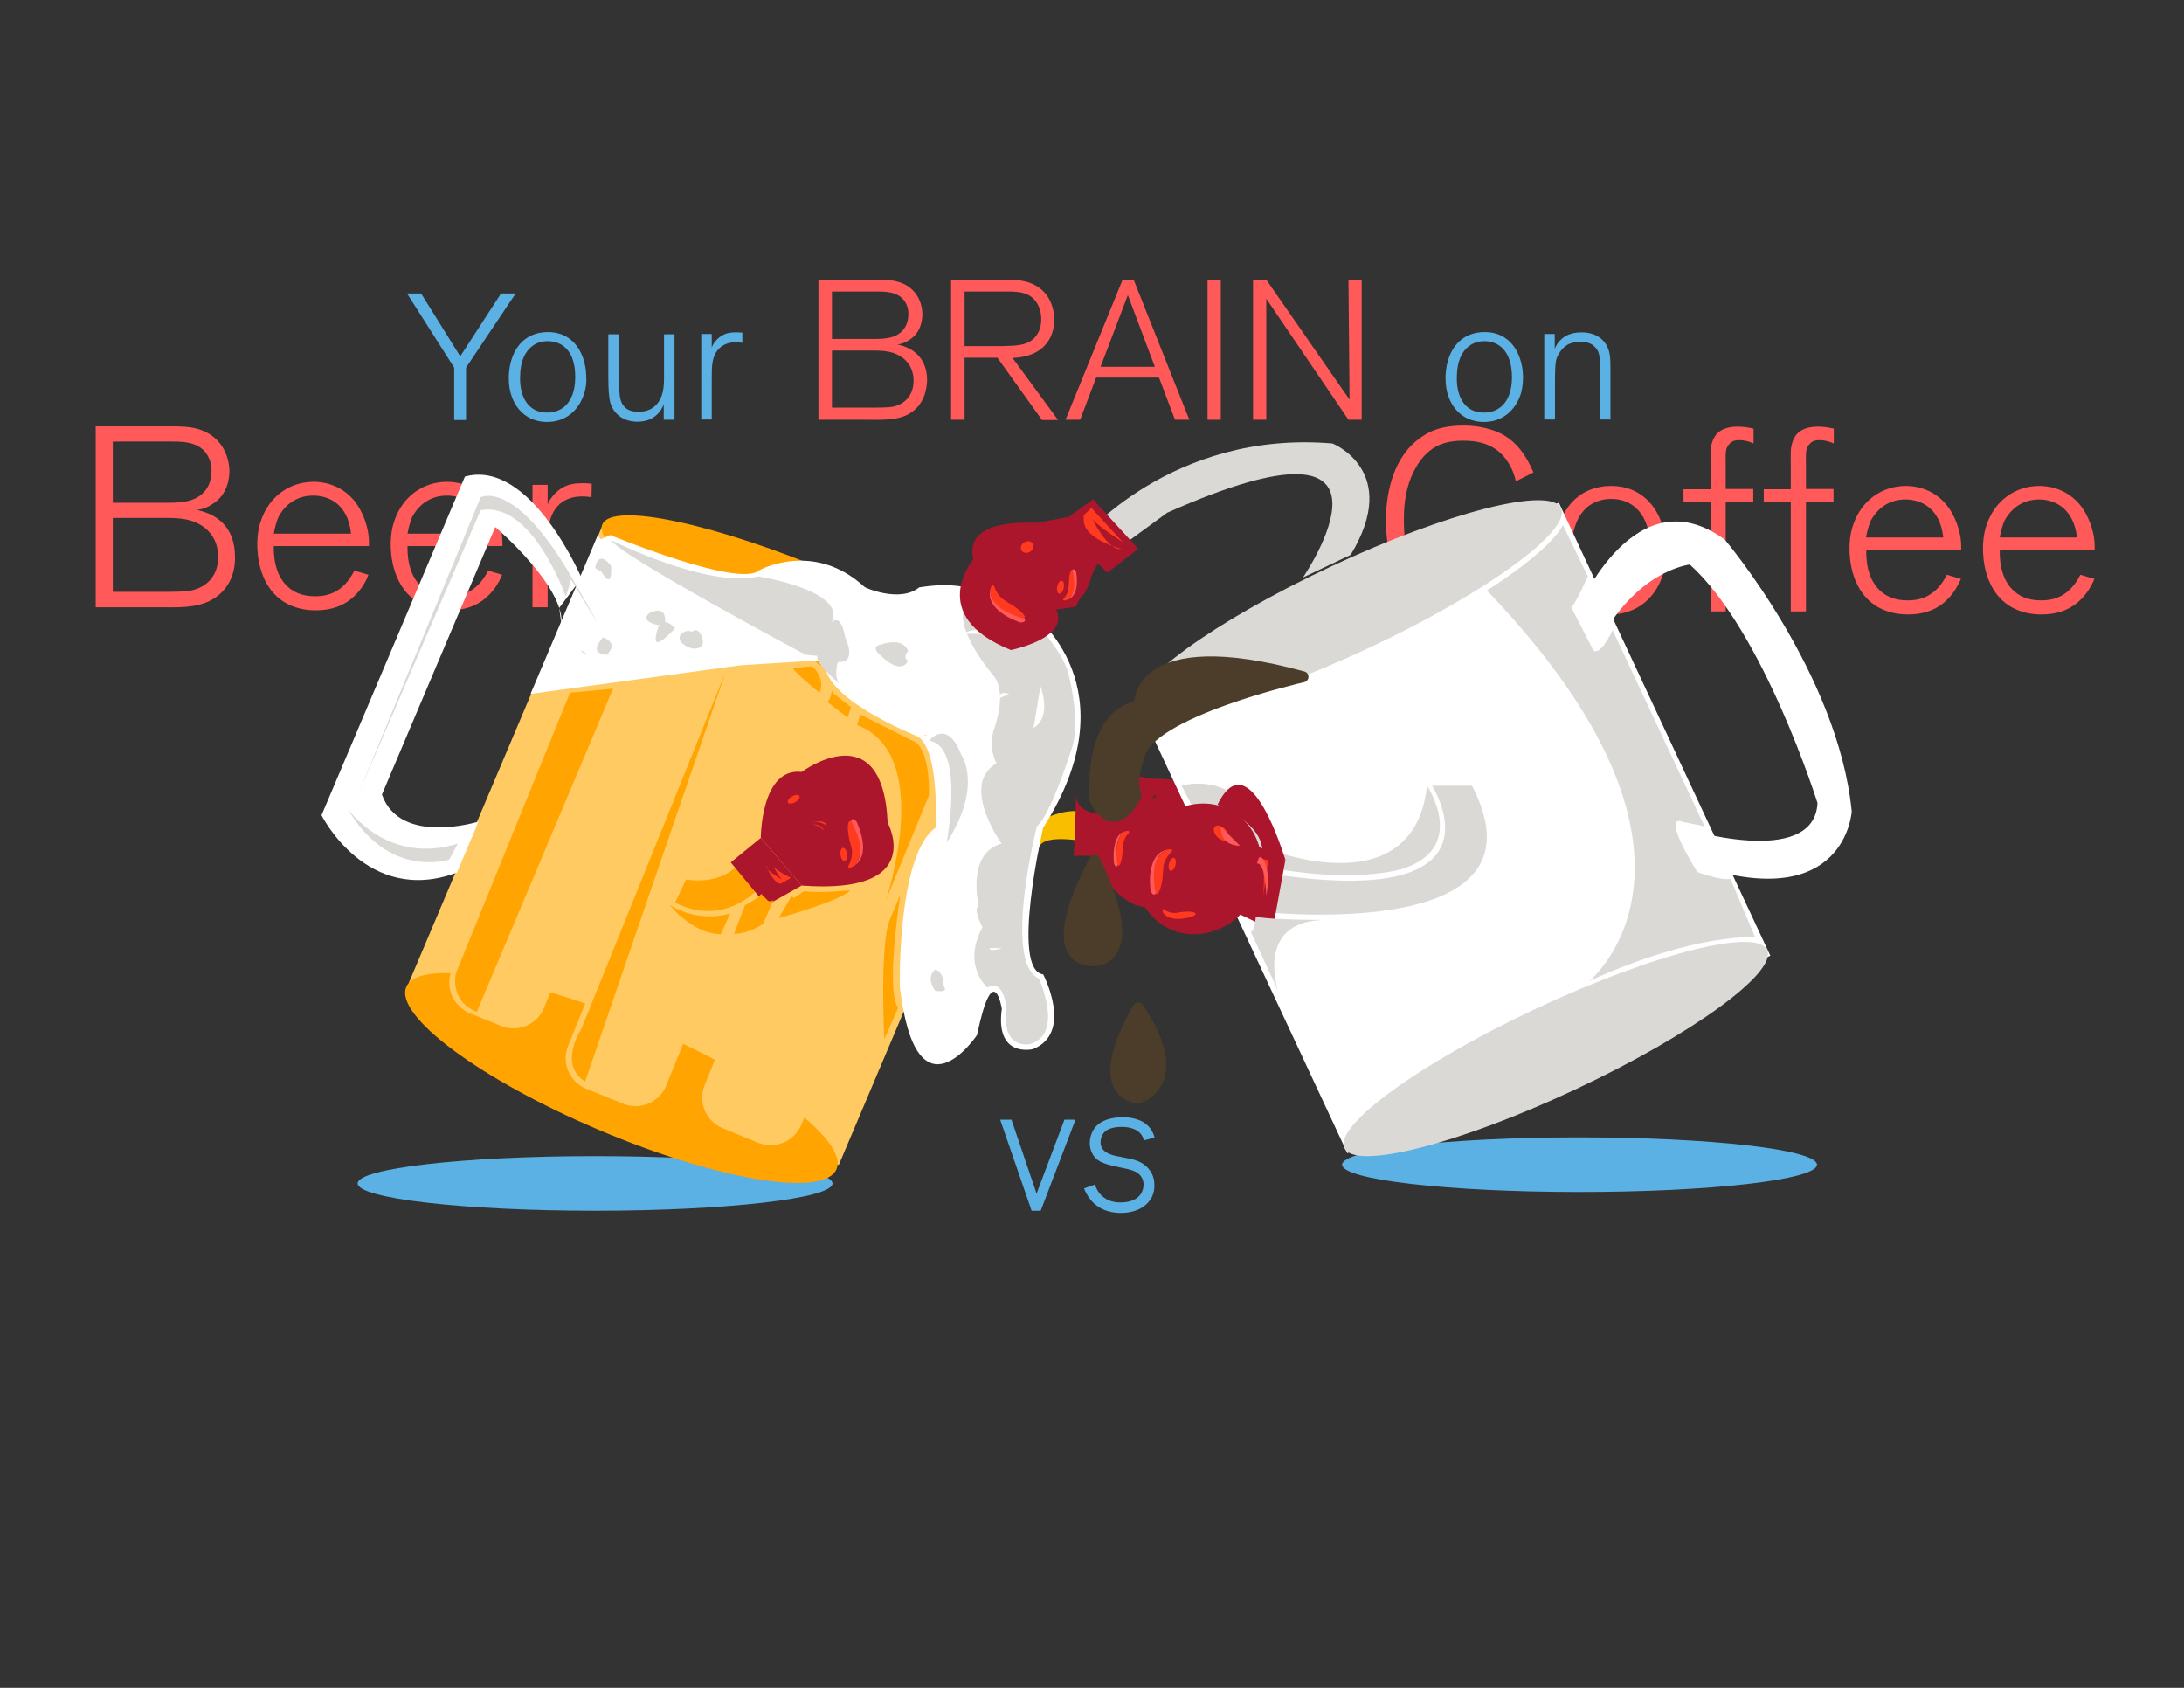 <?xml version="1.0" encoding="utf-8"?>
<!-- Generator: Adobe Illustrator 19.2.1, SVG Export Plug-In . SVG Version: 6.00 Build 0)  -->
<!DOCTYPE svg PUBLIC "-//W3C//DTD SVG 1.1//EN" "http://www.w3.org/Graphics/SVG/1.1/DTD/svg11.dtd">
<svg version="1.1" id="Layer_1" xmlns="http://www.w3.org/2000/svg" xmlns:xlink="http://www.w3.org/1999/xlink" x="0px" y="0px"
	 width="792px" height="612px" viewBox="0 0 792 612" enable-background="new 0 0 792 612" xml:space="preserve">
<rect x="0" y="0" width="792" height="612" fill="#333333" stroke="none"/>
<g>
	<g>
		<path fill="#FF5959" d="M329.2,150.3c-4.2,2.2-9.7,1.9-14.3,1.9h-18.1v-50.8H318c1.1,0,2.2,0,3.3,0.1c1.7,0.1,7.3,0.3,10.8,5
			c2.2,3,2.4,6.3,2.4,7.6c-0.1,1.7-0.3,6.2-4.5,9c-2,1.4-3.7,1.7-4.6,1.8c6.9,1.4,10.8,6,10.8,13
			C336.1,140.1,335.7,146.9,329.2,150.3z M327.9,109c-2.6-3.5-7.3-3.3-11.1-3.3h-15.1v17.2h14.3c4,0,8.9,0.1,11.7-3.5
			c1.2-1.6,1.7-3.5,1.7-5.5C329.4,113.1,329.4,111,327.9,109z M326.2,129c-3.2-1.9-6.8-1.9-10.4-1.9h-14.1v20.7h13
			c4.4,0,7.6,0,9.4-0.4c2.3-0.5,7.2-2.7,7.2-9.4C331.3,136.2,330.9,131.7,326.2,129z"/>
		<path fill="#FF5959" d="M377.8,152.2l-16.1-22.5h-11.9v22.5h-4.9v-50.8h14.3c2.8,0,5.7-0.1,8.6,0.1c2,0.1,9,0.5,12.6,6.8
			c0.7,1.3,1.9,3.9,1.9,7.7c0,6-3.2,10.8-8.9,12.7c-1.4,0.5-3,0.9-6.2,1.1l16.5,22.5H377.8z M376.1,110c-2.4-4-6.5-4.3-10.6-4.3
			h-15.7v19.8h12c1.3,0,2.7,0,4-0.1c3.7-0.1,7.6-0.4,10-3.7c0.8-1.1,1.8-2.9,1.8-6C377.6,114.8,377.5,112.3,376.1,110z"/>
		<path fill="#FF5959" d="M426.1,152.2l-5.8-15.3h-22.8l-5.8,15.3h-5.3l20.7-50.8h4l20.2,50.8H426.1z M409,107l-9.9,26h19.7L409,107
			z"/>
		<path fill="#FF5959" d="M437.9,152.2v-50.8h4.8v50.8H437.9z"/>
		<path fill="#FF5959" d="M489,152.2l-29.8-43.9v43.9h-4.8v-50.8h4.8l30.2,43.5l-0.4-43.5h4.8v50.8H489z"/>
	</g>
	<g>
		<g>
			<path fill="#FF5959" d="M76.4,217.7c-5.5,2.9-12.6,2.5-18.4,2.5H34.7v-65.6h27.2c1.4,0,2.8,0,4.3,0.1c2.2,0.1,9.4,0.4,13.9,6.5
				c2.8,3.9,3.1,8.1,3.1,9.8c-0.1,2.1-0.4,8-5.9,11.6c-2.6,1.8-4.8,2.2-6,2.3c8.9,1.8,13.9,7.7,13.9,16.8
				C85.4,204.6,84.8,213.3,76.4,217.7z M74.8,164.4c-3.3-4.6-9.5-4.3-14.3-4.3H40.9v22.2h18.5c5.1,0,11.4,0.2,15.1-4.5
				c1.6-2,2.2-4.6,2.2-7.1C76.7,169.7,76.6,166.9,74.8,164.4z M72.5,190.2c-4.1-2.4-8.8-2.4-13.4-2.4H40.9v26.8h16.7
				c5.7,0,9.9,0,12.2-0.6c3-0.7,9.3-3.4,9.3-12.1C79.1,199.5,78.6,193.7,72.5,190.2z"/>
			<path fill="#FF5959" d="M130.3,214.2c-2.4,2.9-6.8,7.1-15.8,7.1c-1.6,0-6-0.1-10.2-2.3c-10.6-5.5-11-18.5-11-21.4
				c0-1.5,0-5.1,1.4-9c2.9-8.4,10.1-13.9,19.1-13.9c2.7,0,9.1,0.6,14.2,6.3c3.5,4,5.8,10.2,5.8,15.6v1.4H99.3
				c-0.1,3.6,0.4,5.9,0.8,7.4c0.9,3.5,4.1,10.9,14.2,10.8c3.9,0,10-0.9,14.2-9.3l5.1,1.5C133.3,209.4,132.2,211.9,130.3,214.2z
				 M113.6,179.7c-7.7,0-11.3,5.3-12.6,7.7c-0.8,1.9-1.4,4.2-1.7,6.1h28C126.1,182.1,118.5,179.7,113.6,179.7z"/>
			<path fill="#FF5959" d="M178.7,214.2c-2.4,2.9-6.8,7.1-15.8,7.1c-1.6,0-6-0.1-10.2-2.3c-10.6-5.5-11-18.5-11-21.4
				c0-1.5,0-5.1,1.4-9c2.9-8.4,10.1-13.9,19.1-13.9c2.7,0,9.1,0.6,14.2,6.3c3.5,4,5.8,10.2,5.8,15.6v1.4h-34.4
				c-0.1,3.6,0.4,5.9,0.8,7.4c0.9,3.5,4.1,10.9,14.2,10.8c3.9,0,10-0.9,14.2-9.3l5.1,1.5C181.7,209.4,180.6,211.9,178.7,214.2z
				 M162.1,179.7c-7.7,0-11.3,5.3-12.6,7.7c-0.8,1.9-1.4,4.2-1.7,6.1h28C174.6,182.1,166.9,179.7,162.1,179.7z"/>
			<path fill="#FF5959" d="M214.5,180.3c-1.1-0.2-2.1-0.3-3.4-0.3c-6.8,0-11,4-12,10.5c-0.4,2.3-0.5,5.3-0.5,10.5v19.2h-5.5v-44.4
				h5.5v7.1c0.3-0.7,0.7-1.6,1.2-2.2c0.6-0.8,2.4-3.2,5.2-4.4c1.2-0.6,3.2-1.1,6.3-1.1c0.7,0,1.7,0,3.3,0.2L214.5,180.3z"/>
		</g>
		<g>
			<path fill="#FF5959" d="M549.7,174.5c-0.5-2.4-1.4-4.6-2.7-6.7c-2.3-3.6-6.4-8-16.1-8c-1.4,0-6.1-0.1-10.1,2.1
				c-3.3,1.8-5.8,4.7-7.5,7.9c-2.1,3.8-4.2,9.1-4.2,18.6c0,2,0,6.4,1.2,11.7c1.3,6,5.2,17.6,21.7,17.6c6,0,10.5-1.9,14.2-6.7
				c2.4-3.2,3.2-5.7,3.5-7.3l5.9,3.5c-3.3,7.1-7.5,10.8-10.3,12.6c-2.5,1.6-7,3.4-14,3.4c-3.6,0-14.4-0.4-21.5-9.4
				c-7.1-8.8-7.2-22.2-7.2-24.7c0-3.2,0-17,8.1-26.4c3.2-3.7,7-5.7,8.6-6.4c2.1-0.9,5.8-2,11.3-2c3.6,0,7.3,0.5,10.8,1.7
				c7.6,2.6,11.6,8.2,14.7,15.3L549.7,174.5z"/>
			<path fill="#FF5959" d="M603.1,208.2c-2.8,8.9-9.8,14.6-19.2,14.6c-3.1,0-10.1-0.6-15.3-7.4c-2-2.7-4.6-7.4-4.6-15.3
				c0-2,0.1-6.3,2-11.3c4.4-11.3,13.9-12.6,18.2-12.6c5.1,0,9.3,1.5,13,4.9c4.9,4.7,6.9,11.5,7,18.1
				C604.3,200.8,604.3,204.3,603.1,208.2z M584.2,180.9c-1.4,0-4.8,0.2-8,2.5c-3.4,2.6-6.3,7.4-6.3,16.6c0,1.7-0.2,10.6,5.9,15.3
				c1.4,1.1,4,2.6,8.3,2.6c6.5,0,14.3-4.1,14.4-18.1C598.6,185.4,591.3,180.9,584.2,180.9z"/>
			<path fill="#FF5959" d="M625.8,182v39.7h-5.5V182h-9.8v-4.6h9.8v-8.5c0-4.7-0.2-6,0.6-8.6c0.9-2.8,3.1-5.6,9.3-5.6
				c2.1,0,3.6,0.3,5.7,0.7v5.4c-0.9-0.4-2.7-1.2-5.3-1.2c-1.9,0-2.7,0.6-3.3,1.2c-1.8,1.8-1.5,3.5-1.5,7.6v8.9h10v4.6H625.8z"/>
			<path fill="#FF5959" d="M654.9,182v39.7h-5.5V182h-9.8v-4.6h9.8v-8.5c0-4.7-0.2-6,0.6-8.6c0.9-2.8,3.1-5.6,9.3-5.6
				c2.1,0,3.6,0.3,5.7,0.7v5.4c-0.9-0.4-2.7-1.2-5.3-1.2c-1.9,0-2.7,0.6-3.3,1.2c-1.8,1.8-1.5,3.5-1.5,7.6v8.9h10v4.6H654.9z"/>
			<path fill="#FF5959" d="M707.7,215.7c-2.4,2.9-6.8,7.1-15.8,7.1c-1.6,0-6-0.1-10.2-2.3c-10.6-5.5-11-18.5-11-21.4
				c0-1.5,0-5.1,1.4-9c2.9-8.4,10.1-13.9,19.1-13.9c2.7,0,9.1,0.6,14.2,6.3c3.5,4,5.8,10.2,5.8,15.6v1.4h-34.4
				c-0.1,3.6,0.4,5.9,0.8,7.4c0.9,3.5,4.1,10.9,14.2,10.8c3.9,0,10-0.9,14.2-9.3l5.1,1.5C710.7,210.9,709.5,213.4,707.7,215.7z
				 M691,181.1c-7.7,0-11.3,5.3-12.6,7.7c-0.8,1.9-1.4,4.2-1.7,6.1h28C703.5,183.6,695.9,181.1,691,181.1z"/>
			<path fill="#FF5959" d="M756.1,215.7c-2.4,2.9-6.8,7.1-15.8,7.1c-1.6,0-6-0.1-10.2-2.3c-10.6-5.5-11-18.5-11-21.4
				c0-1.5,0-5.1,1.4-9c2.9-8.4,10.1-13.9,19.1-13.9c2.7,0,9.1,0.6,14.2,6.3c3.5,4,5.8,10.2,5.8,15.6v1.4h-34.4
				c-0.1,3.6,0.4,5.9,0.8,7.4c0.9,3.5,4.1,10.9,14.2,10.8c3.9,0,10-0.9,14.2-9.3l5.1,1.5C759.1,210.9,758,213.4,756.1,215.7z
				 M739.5,181.1c-7.7,0-11.3,5.3-12.6,7.7c-0.8,1.9-1.4,4.2-1.7,6.1h28C751.9,183.6,744.3,181.1,739.5,181.1z"/>
		</g>
		<ellipse fill="#5BB1E3" cx="572.8" cy="422.3" rx="86.1" ry="9.9"/>
		<ellipse fill="#5BB1E3" cx="215.8" cy="429.1" rx="86.1" ry="9.9"/>
		
			<rect x="176.8" y="215.2" transform="matrix(0.921 0.39 -0.39 0.921 140.058 -77.766)" fill="#FFCA61" width="169.3" height="181.3"/>
		
			<ellipse transform="matrix(0.39 -0.921 0.921 0.39 -24.816 409.059)" fill="#FFA400" cx="296.4" cy="223.3" rx="16.3" ry="84.7"/>
		
			<ellipse transform="matrix(0.39 -0.921 0.921 0.39 -222.637 445.898)" fill="#FFA400" cx="225.3" cy="391" rx="20.5" ry="84.7"/>
		<path fill="#FFFFFF" d="M202.8,220.4l0.8,6.2c1.5-13.8-24-35.5-24-35.5l-41.1,97c6.6,18.7,35,9.8,35,9.8l-1.4,3.4l-6.4,15.1
			c-32.7,12.2-49.1-20.8-49.1-20.8l52-122.8c23.8-6.6,42.3,36.8,42.3,36.8"/>
		<path fill="#FFCA61" d="M181.7,372l-11.3-4.6c-6.1-2.5-9.1-9.5-6.6-15.6l57.1-140.5c2.5-6.1,9.5-9.1,15.6-6.6l11.3,4.6
			c6.1,2.5,9.1,9.5,6.6,15.6l-57.1,140.5C194.9,371.5,187.8,374.5,181.7,372z"/>
		<path fill="#FFCA61" d="M226,400.2l-13.4-5.4c-6.1-2.5-9.1-9.5-6.6-15.6l57.1-140.5c2.5-6.1,9.5-9.1,15.6-6.6l13.4,5.4
			c6.1,2.5,9.1,9.5,6.6,15.6l-57.1,140.5C239.2,399.7,232.1,402.7,226,400.2z"/>
		<path fill="#FFCA61" d="M275,414.4l-12.9-5.3c-6.1-2.5-9.1-9.5-6.6-15.6l57.1-140.5c2.5-6.1,9.5-9.1,15.6-6.6l12.9,5.3
			c6.1,2.5,9.1,9.5,6.6,15.6l-57.1,140.5C288.1,413.9,281.1,416.8,275,414.4z"/>
		<path fill="#FFA400" d="M248.8,318.9c0,0,13.5,2.7,20-6.9c0,0,9-2.7,9,7.3c0,0-13,18-33,8"/>
		<path fill="#F9BE00" d="M380.8,296c0,0,9.4-4.3,16.2,0v9.8c0,0-19.1-4.5-20.3,1.8C375.6,314,375.7,297.5,380.8,296"/>
		<path fill="#AC162C" d="M290.7,279.9c0,0,29.4-21.8,31.2,18.4c0,0,14.4,26.2-31.2,22.8l-14.8-17.3
			C275.9,303.8,275.9,278.2,290.7,279.9l16.7,4.1c0,0,1.8,11.4-16.7,9.3c0,0,3.9,2.3,0,6.8"/>
		<path fill="#AC162C" d="M395.8,309.4c0,0,9.7,26.3,28.9,18.2c0,0,29.9-5.5,12.1-39.1c0,0-33-12.2-29.5,34.6"/>
		<path fill="#AC162C" d="M398.1,295.2c0,0,1.3-18,18.6-12.9c0,0,15.5-0.1,21.9,3.9c0,0,5.2,20.4-16.8,6.7l-3.1-4.8
			c0,0-14.9,28.3-6.5,40.4c0,0-15.2-10.3-14-18.2"/>
		<path fill="#AC162C" d="M390.3,288.1l-0.9,22.2h10v-15.2C399.3,295.2,390.4,295.3,390.3,288.1z"/>
		<polygon fill="#AC162C" points="265,312.7 275.9,303.8 290.7,321.1 277.9,328.3 		"/>
		<path fill="#FFFFFF" d="M268.8,241.2l30.5-1.9c-2.5,13.5,33,27.5,33,27.5c28-3.5,7,33.3,7,33.3c-14,9.8-13,57.7-13,57.7
			c6,50.5,28,17.5,28,17.5c6-28.5,9-9.5,9-9.5c-2.5,18,11.3,14.6,11.3,14.6c14.8-5.9,3.7-27.1,3.7-27.1c-12-1.5,0-53.2,0-53.2
			c32.5-50.7-3.7-77.3-3.7-77.3c-4.7-12.5-16.3-2.6-16.3-2.6c-2-11.6-25-7.2-25-7.2c-7,5.7-19.6,0-19.6,0
			c-18.6-17.3-38.4-6.2-38.4-6.2c-7.4,6.5-54-12.8-54-12.8l-5.5,2.5"/>
		<path fill="#FFFFFF" d="M292.8,239.5c0,0-21.4,1.3-20.9-6.7c0,0-22.7,1-23.1-5"/>
		<path fill="#FFFFFF" d="M339.3,300.1c0,0,1.6-29.4-7-33.3c-8.6-3.9,3.6,0,3.6,0s7.9-9.5,14.9,6.5s-5.5,32.5-5.5,32.5"/>
		<path fill="#FFFFFF" d="M192.4,251.6l97.6-13.3c0,0-70.1-36.1-73.2-44.3L192.4,251.6z"/>
		<path fill="#DBD9D6" d="M336.9,268.6c0,0,6.5-8.4,11.7,5.1c0,0,8,11.2-5.3,31.8C343.3,305.4,350,270.3,336.9,268.6z"/>
		<path fill="#DBD9D6" d="M352.9,216.4c0,0,4.9,11.8,16.4,14.7l8.4-2.7c0,0,8.8,9.6,10,17c0,0,4.2,16.1,1,25.9
			c0,0-7.7,24.4-12.7,28.3c0,0-12.4,49.2,0.7,55.2c0,0,9.4,20-3.2,23.8c0,0-10.5,2.3-8.5-13.1c0,0-0.9-10.8-6.9-7.4
			c0,0-9.4-7.9-1.8-21.9c0,0-3.6-6.5-1.4-7.8c0,0-4.6-19,8.3-22.5c0,0-13.7-19.1-3.7-27.8s10,7.6,10,7.6s-13.5-8.2-8.9-21.7
			c4.6-13.5,0-18.6,0-18.6S341.2,223.2,352.9,216.4z"/>
		<path fill="#DBD9D6" d="M221.5,195.8c0,0,35.2,17.7,53.5,13.2c0,0,37.4,5.9,24.6,19.4c0,0,4.7-9.5,6.9,2.7c0,0,4.7,9.5-2.7,8.9
			c0,0-2,6.8,1.7,8.8c0,0-10-8-9.1-11l-4.3-0.4C292.1,237.4,224.6,201.4,221.5,195.8z"/>
		<path fill="#DBD9D6" d="M319.5,233.7c0,0,7.9-3,9.8,2.4c0,0-2.2,2.2,0,3.5c0,0-2.1,5.6-9.8-1.8
			C319.5,237.8,315.1,234.5,319.5,233.7z"/>
		<path fill="#DBD9D6" d="M339.1,351.6c0,0,3.1,0.2,3.1,5.9c0,0,2.3,2.7-3.1,1.7C339.1,359.1,335.5,354.6,339.1,351.6z"/>
		<path fill="#DBD9D6" d="M218.2,207.4c1.5,2.7,2.4,3,2.9,2.4c0.8-1,0.5-4.6,0.5-4.6s-4.5-6.4-5.8,0.8"/>
		<path fill="#DBD9D6" d="M235.5,222.3c0,0,5.9-3.2,5.7,2.8c0,0,0.8,1.8-2.8,1.5C238.4,226.6,231.8,225.3,235.5,222.3z"/>
		<path fill="#DBD9D6" d="M210.9,235.9c0,0-0.8,0.5,2.2,1.3"/>
		<path fill="#DBD9D6" d="M218.7,231.1c0,0-5.1,5.3,0,6.1c5.1,0.8,1.4,0,1.4,0S224.8,233.5,218.7,231.1z"/>
		<path fill="#DBD9D6" d="M237.8,231.1c-0.7,5.3,7-3.3,7-3.3S239.1,221,237.8,231.1z"/>
		<path fill="#DBD9D6" d="M250.8,229.1c0,0,2.3-2.2,3.8,2c1.5,4.2-3,5.4-6.8,2.5S249,227.7,250.8,229.1z"/>
		<path fill="#DBD9D6" d="M174.3,180.3c0,0,12.2-6.8,32.8,28.7s0,1.1,0,1.1l-1.9,6.3c0,0-12.1-34.9-30.9-31.4l-44.5,103.2"/>
		<path fill="#DBD9D6" d="M126,293.1c0,0,14.2,20.8,40,12.8l-3.1,5.8C162.9,311.6,141,319.1,126,293.1z"/>
		
			<path fill="#AC162C" stroke="#000000" stroke-width="4" stroke-linecap="round" stroke-linejoin="round" stroke-miterlimit="10" d="
			M295.8,284.1"/>
		<path fill="#FFA400" d="M206.7,251.2L165.3,353c0,0-2.4,9.9,7.6,13.9l49.4-117.2"/>
		<path fill="#FFA400" d="M263.2,243.5l-52.3,129.4c-8.6,14.6,1.3,19.2,1.3,19.2"/>
		<path fill="#FFA400" d="M264.8,331.2c0,0-10.6,3.8-21.9-3c0,0,8.3,10.5,18.5,10.5"/>
		<path fill="#FFA400" d="M270.2,328.2c0,0,5.1-2.6,5.8-4.1l2.6,2.6c0,0,1.5,0.4,2-0.6l-3.9,8.9c0,0-5.1,3.6-10.5,3.6"/>
		<path fill="#FFA400" d="M287,325l-4.6,7.9c0,0,23.2-6.5,25.9-10.1c0,0-10.7,1.2-16.6,0.3l-3.8,2.5"/>
		<path fill="#FFA400" d="M294.5,241.6c0,0,5,4.1,2.7,9.6c0,0-10.1-8.2-9.5-9"/>
		<path fill="#FFA400" d="M301.9,251.2l6.7,5.2l-1.2,3.8l-7.4-5.7c0,0,1.5-1.1,1.6-4.2"/>
		<path fill="#FFA400" d="M310.8,262.9l1.2-3.8l19.9,10c0,0,5.2,2.3,5,19.2l-15.5,37.8C321.3,326.1,339.1,273.6,310.8,262.9z"/>
		<path fill="#FFA400" d="M326.5,324.4c0,0-5.5,34.8-0.8,41l-5,11.4c0,0-1.8-34.4,2-43.4"/>
		
			<rect x="442.4" y="209.4" transform="matrix(0.906 -0.423 0.423 0.906 -77.479 251.301)" fill="#FFFFFF" width="169.3" height="181.3"/>
		<path fill="#FFFFFF" d="M572.5,220.4c0,0,20.5-48.6,53-24.7c0,0,41.1,48.5,46,98.5c0,0-2.1,37-55.2,19.9l-6.5-13.9
			c0,0,48,15.1,49.3-9c0,0-19.5-62.3-46.3-86.5c0,0-19.9,2-33.7,29.7L572.5,220.4z"/>
		
			<ellipse transform="matrix(0.905 -0.424 0.424 0.905 -47.157 228.596)" fill="#DBD9D6" cx="489.8" cy="220.2" rx="84.7" ry="16.3"/>
		
			<ellipse transform="matrix(0.905 -0.424 0.424 0.905 -108.071 275.493)" fill="#DBD9D6" cx="564.6" cy="380.4" rx="84.7" ry="16.3"/>
		<path fill="#FFFFFF" d="M349.3,229.8c0,0,4.5-3,9.5,0"/>
		<path fill="#FFFFFF" d="M377.3,248.8c0,0,4.4,10.9-2.5,15.2"/>
		<path fill="#FFFFFF" d="M360.8,253.8c0,0,1.8-3.8,5.1-2.1"/>
		<path fill="#FFFFFF" d="M341.1,311.3c0,0-0.3,1.5,2.2,0"/>
		<path fill="#FFFFFF" d="M363.4,343.8c0,0-4.6,1.5-4.6,0"/>
		<path fill="#FFFFFF" d="M334.8,348.3c0,0-3,6.5,0,6.5"/>
		
			<path fill="#4C3D2A" stroke="#4C3D2A" stroke-width="4" stroke-linecap="round" stroke-linejoin="round" stroke-miterlimit="10" d="
			M413.1,256.1c0,0-1.9-27.4,59.4-10.7c0,0-56.1,12.7-59.4,28.7c0,0-3.5,9-1.1,14.2c0,0-7.4,16.2-14.9,1.7
			C397.1,290,394.4,258.8,413.1,256.1z"/>
		
			<path fill="#4C3D2A" stroke="#4C3D2A" stroke-width="4" stroke-linecap="round" stroke-linejoin="round" stroke-miterlimit="10" d="
			M397,312c0,0-20.8,36.5,0,36.3C397,348.3,414.9,348.5,397,312z"/>
		
			<path fill="#4C3D2A" stroke="#4C3D2A" stroke-width="4" stroke-linecap="round" stroke-linejoin="round" stroke-miterlimit="10" d="
			M412.8,365.5c0,0-18.3,29.3,0,32.7C412.8,398.1,431.1,392.8,412.8,365.5z"/>
		<path fill="#DBD9D6" d="M519.3,284.9c0,0,30.5,47-63,31.2c0,0-15.5,4.9-4.5,14c0,0,113,14.4,82-45.2"/>
		<path fill="#DBD9D6" d="M472.5,209.4c0,0,44.8-65.3-49.2-23.5l-23,16.8c0,0-15.4,3.1-8.4-6.9c0,0,32.7-40,91.3-35
			c0,0,25.1,9.9,6.6,40.4"/>
		<path fill="#DBD9D6" d="M517.5,284.9c0,0,15,22.4-8.8,30.1c0,0-17.4,5.8-51-0.9c0,0-5.8-21.4-14.7-22c0,0-5.5,0.5-7.8,5.8l-6.7-13
			c0,0,22.9-7.3,32.8,23.4C461.3,308.3,512.7,328.4,517.5,284.9z"/>
		
			<ellipse transform="matrix(0.518 -0.855 0.855 0.518 -59.787 523.692)" fill="#AC162C" cx="434.8" cy="314.9" rx="24.2" ry="22.3"/>
		<polygon fill="#AC162C" points="455.8,306.7 466.1,312 461.5,337.2 449.5,331.5 		"/>
		<polyline fill="#AC162C" points="375.4,222.1 352.6,205.2 364.6,191.7 387.1,187.5 399.1,202.3 390.1,220 		"/>
		<path fill="#AC162C" d="M441.5,291.8c0,0,17.1,6.9,16.2,17.5l8.5,2.7C466.1,312,453.3,267.6,441.5,291.8z"/>
		<polygon fill="#AC162C" points="396.4,181.1 412.8,199 401.6,207.6 383.4,190.3 		"/>
		<path fill="#AC162C" d="M383.4,190.3c0,0-34.9-5.5-30.4,12.6c0,0,1.3,11.4,12.3,4.8c0,0,5.6-4.2-3-8"/>
		<path fill="#AC162C" d="M369.3,203.7c0,0,5.8,4.7,9.4-2.5"/>
		<path fill="#AC162C" d="M353,202.8c0,0-17.5,20.4,13.6,32.9c0,0,39.5-7.9-1.3-28.1"/>
		<path fill="#AC162C" d="M396.3,205.3c0,0-0.5,15.9-14,14.8"/>
		<path fill="#DBD9D6" d="M539.2,214.1c0,0,22.2-13.7,27.6-23.7l9,18.6c0,0-4.3,9.7-6,11.2l8,15.6c0,0,2.1,2.8,7-7.3l33.3,71.1
			l-8.3-1.7c0,0-7.7-3.7,5.7,18.3c0,0,9.4,3.4,12,2.4l9,21.3c0,0-20.7-2-60,15.7C576.5,355.5,631.6,310.5,539.2,214.1z"/>
		<path fill="#DBD9D6" d="M455.4,332.3c0,0-0.3,5.2-1.8,5.6l9.8,21.2c0,0-8.7-26.3,18.6-25.5C482,333.6,459.5,333.6,455.4,332.3z"/>
		<path fill="#FF3A1E" d="M455.8,310.8l4.1,1.2l-1.8,12.8C458,324.8,459.6,311.1,455.8,310.8z"/>
		
			<ellipse transform="matrix(8.676407e-02 -0.996 0.996 8.676407e-02 67.392 708.253)" fill="#FF3A1E" cx="420" cy="317.4" rx="6.7" ry="1.7"/>
		<path fill="#FF3A1E" d="M420,311c0,0,2.2-3.4,4.5-3c2.4,0.4-2.7,1.5-2.8,8.1"/>
		
			<ellipse transform="matrix(0.254 -0.967 0.967 0.254 14.129 645.006)" fill="#FF3A1E" cx="425.2" cy="313.3" rx="2.4" ry="1.2"/>
		
			<ellipse transform="matrix(0.994 -0.111 0.111 0.994 -34.071 49.429)" fill="#FF3A1E" cx="428.7" cy="332" rx="4.7" ry="1.2"/>
		<path fill="#FF3A1E" d="M424.3,332.8c0,0-2.7-1-2.7-2.7c-0.1-1.7,1.4,1.7,6,0.8"/>
		
			<ellipse transform="matrix(0.723 -0.691 0.691 0.723 -86.104 389.555)" fill="#FF3A1E" cx="442.8" cy="302.2" rx="2" ry="3.3"/>
		<path fill="#FF5959" d="M424,308c0,0-7.8,0.4-4.9,16c0,0-0.8,1.3-1.8-0.9C417.2,323.1,415.1,308.9,424,308z"/>
		<path fill="#FF5959" d="M442.8,299.8c0,0-1,6.6,6.9,6.9"/>
		<path fill="#FF5959" d="M457.6,311c0,0,3.6,3.7,1.6,13.8c0,0-0.2-12.1-3.4-11.7l0.8-2.3"/>
		
			<ellipse transform="matrix(0.974 -0.226 0.226 0.974 -60.723 77.825)" fill="#FF3A1E" cx="309.7" cy="304.3" rx="1.7" ry="6.7"/>
		<path fill="#FF3A1E" d="M311.7,310.3c0,0-1,3.9-3.4,4.3c-2.4,0.4,2.1-2.3,0.2-8.6"/>
		
			<ellipse transform="matrix(0.992 -0.126 0.126 0.992 -36.679 41.155)" fill="#FF3A1E" cx="306.1" cy="309.7" rx="1.2" ry="2.4"/>
		<path fill="#FF5959" d="M308.8,314.4c0,0,7.3-2.8-0.2-16.8c0,0,0.4-1.5,2,0.3C310.6,297.9,317,310.8,308.8,314.4z"/>
		
			<ellipse transform="matrix(0.868 -0.497 0.497 0.868 -105.984 181.16)" fill="#FF3A1E" cx="287.7" cy="289.9" rx="2.4" ry="1.2"/>
		<path fill="#FF3A1E" d="M286.9,318.3c0,0-6.4-2.9-6.8-4.8c0,0,2.7,5.3,3.9,5.6c0,0-6.7-3.5-6.2-5.3c0,0,1.7,4.6,4.2,6.3l1,0.4
			L286.9,318.3z"/>
		<path fill="#FF3A1E" d="M294.5,298.2c0,0,4.7-1.5,5.4,1.4C300,299.6,297.7,297.4,294.5,298.2z"/>
		<path fill="#FF3A1E" d="M293.5,299.1c0,0,3.9-1,5.4,2.1C299,301.1,295.9,298.3,293.5,299.1z"/>
		<path fill="#FF3A1E" d="M407.1,308.8c-0.2,2.9-0.9,5.2-1.5,5.1s-1-2.5-0.7-5.4c0.2-2.9,0.9-5.2,1.5-5.1
			C407,303.5,407.3,305.9,407.1,308.8z"/>
		<path fill="#FF3A1E" d="M405.9,303.7c0,0,1.5-2.7,3.2-2.4c1.7,0.3-1.9,1.2-1.9,6.4"/>
		<path fill="#FF5959" d="M408.7,301.3c0,0-5.4,0.3-3.4,12.6c0,0-0.6,1-1.3-0.7C404,313.2,402.5,302,408.7,301.3z"/>
		
			<ellipse transform="matrix(0.513 -0.858 0.858 0.513 -11.293 421.43)" fill="#FF3A1E" cx="366" cy="220.7" rx="1.7" ry="6.7"/>
		<path fill="#FF3A1E" d="M360.3,217.9c0,0-2.1-3.4-0.7-5.4c1.4-2,0.2,3.1,6.1,6"/>
		<path fill="#FF5959" d="M359.4,213c0,0-3,7.2,12.2,11.4c0,0,0.8,1.3-1.6,1.3C370,225.7,356.3,221.4,359.4,213z"/>
		
			<ellipse transform="matrix(3.011361e-02 -1 1 3.011361e-02 165.716 593.294)" fill="#FF3A1E" cx="388.6" cy="211.3" rx="4.5" ry="1.1"/>
		<path fill="#FF3A1E" d="M388.8,215.5c0,0-1.3,2.4-2.9,2.2c-1.6-0.2,1.8-1.1,1.6-5.6"/>
		<path fill="#FF5959" d="M386.2,217.7c0,0,5.2-0.6,2.7-11c0,0,0.5-0.9,1.3,0.5C390.2,207.3,392.2,216.8,386.2,217.7z"/>
		
			<ellipse transform="matrix(0.868 -0.497 0.497 0.868 -49.395 211.142)" fill="#FF3A1E" cx="372.4" cy="198.5" rx="2.4" ry="2"/>
		
			<ellipse transform="matrix(0.199 -0.98 0.98 0.199 99.287 547.528)" fill="#FF3A1E" cx="384.7" cy="213" rx="2.4" ry="1.2"/>
		<path fill="#FF3A1E" d="M395.8,184.2l11.4,12.4c0,0-10.9-6.9-11.4-9.1c0,0,5.8,12.4,10.9,11.5c0,0-13.7-3.3-13.7-10.5v-1.7"/>
		<g>
			<path fill="#5BB1E3" d="M377.4,439h-3.3l-11.4-33h4.1l9.1,26.8L386,406h4L377.4,439z"/>
			<path fill="#5BB1E3" d="M417.7,434.1c-1.3,2.5-4.6,5.7-11.3,5.7c-2,0-7.4-0.3-11.1-5c-1-1.3-1.6-2.5-2.2-3.9l4-1.4
				c0.6,2.3,3,6.5,9.2,6.5c3.1,0,5.1-0.9,6.1-1.7c1.5-1.1,2.3-3,2.3-4.8c0-1-0.3-2.1-0.9-2.9c-1-1.5-2.7-2.3-6.2-3
				c-3.2-0.8-8.4-1.3-10.7-4.1c-1.1-1.4-1.8-3.4-1.7-5.2c0-1,0.3-4.2,2.8-6.4c2.2-2.1,6.1-2.8,9-2.8c1,0,5,0,8.1,2.1
				c2.6,1.8,3.3,4.2,3.6,5.3l-3.9,1c-0.8-3.8-4.7-4.9-8-4.9c-2.7,0-4.5,0.6-5.4,1.2c-0.3,0.1-1,0.7-1.5,1.5
				c-0.7,1.2-0.8,2.3-0.8,2.8c0,3.9,4.1,4.8,6.9,5.3l3.5,0.7c3,0.6,5.7,1.7,7.5,4.3c1.5,2.1,1.6,4.1,1.6,5
				C418.7,430.3,418.6,432.2,417.7,434.1z"/>
		</g>
	</g>
	<g>
		<path fill="#5BB1E3" d="M169,133.3v19h-4.3v-19l-17.1-26.9h5.1l14.2,22.8l14.8-22.8h5.3L169,133.3z"/>
		<path fill="#5BB1E3" d="M211.8,142.8c-2,6.2-6.8,10.2-13.4,10.2c-2.1,0-7.1-0.4-10.7-5.2c-1.4-1.9-3.2-5.2-3.2-10.7
			c0-1.4,0.1-4.4,1.4-7.9c3.1-7.9,9.7-8.8,12.7-8.8c3.6,0,6.5,1,9.1,3.4c3.4,3.3,4.8,8.1,4.9,12.7
			C212.7,137.6,212.7,140.1,211.8,142.8z M198.6,123.7c-1,0-3.4,0.1-5.6,1.8c-2.4,1.8-4.4,5.2-4.4,11.6c0,1.2-0.1,7.4,4.1,10.7
			c1,0.8,2.8,1.8,5.8,1.8c4.6,0,10-2.9,10.1-12.7C208.7,126.9,203.6,123.7,198.6,123.7z"/>
		<path fill="#5BB1E3" d="M240.7,152.2v-5.6c-0.5,1.2-0.9,1.8-1.2,2.3c-2.9,4-7,4-8.6,4c-0.5,0-2.1-0.1-3.6-0.6
			c-2.8-0.9-5-3.2-5.9-6c-0.6-2.1-0.8-5.1-0.8-9.9v-15.2h3.9v16.1c0,3.8,0.1,5.8,0.5,7.5c0.5,1.9,1.9,4.5,6.4,4.5
			c1.6,0,4.9-0.1,7.3-3.4c2.3-3.2,2.1-7.3,2.1-11.1v-13.6h3.8v31H240.7z"/>
		<path fill="#5BB1E3" d="M269.2,124.3c-0.8-0.1-1.5-0.2-2.4-0.2c-4.7,0-7.7,2.8-8.4,7.3c-0.3,1.6-0.3,3.7-0.3,7.3v13.4h-3.8v-31
			h3.8v4.9c0.2-0.5,0.5-1.1,0.8-1.6c0.4-0.6,1.7-2.2,3.6-3.1c0.8-0.4,2.2-0.8,4.4-0.8c0.5,0,1.2,0,2.3,0.1L269.2,124.3z"/>
	</g>
	<g>
		<path fill="#5BB1E3" d="M551.5,142.8c-2,6.2-6.8,10.2-13.4,10.2c-2.1,0-7.1-0.4-10.7-5.2c-1.4-1.9-3.2-5.2-3.2-10.7
			c0-1.4,0.1-4.4,1.4-7.9c3.1-7.9,9.7-8.8,12.7-8.8c3.6,0,6.5,1,9.1,3.4c3.4,3.3,4.8,8.1,4.9,12.7
			C552.3,137.6,552.3,140.1,551.5,142.8z M538.3,123.7c-1,0-3.4,0.1-5.6,1.8c-2.4,1.8-4.4,5.2-4.4,11.6c0,1.2-0.1,7.4,4.1,10.7
			c1,0.8,2.8,1.8,5.8,1.8c4.6,0,10-2.9,10.1-12.7C548.3,126.9,543.2,123.7,538.3,123.7z"/>
		<path fill="#5BB1E3" d="M580.3,152.2v-16.1c0-4.2,0-6.6-0.7-8.5c-0.7-1.6-1.8-2.3-2.3-2.7c-1.8-1-3.5-1-4.2-1s-2.4,0.1-4.1,0.8
			c-2.3,1.1-4.1,3.6-4.7,5.9c-0.3,1.5-0.4,4.2-0.4,7.9v13.6H560v-31h3.8v5.5c0.3-0.8,0.7-2,2.2-3.4c1.2-1.2,3.4-2.7,7.5-2.7
			c5.8,0,8.5,3.2,9.4,5.3c1.2,2.5,1.1,4.9,1.1,10.2v16.1H580.3z"/>
	</g>
</g>
<g>
</g>
<g>
</g>
<g>
</g>
<g>
</g>
<g>
</g>
<g>
</g>
</svg>

